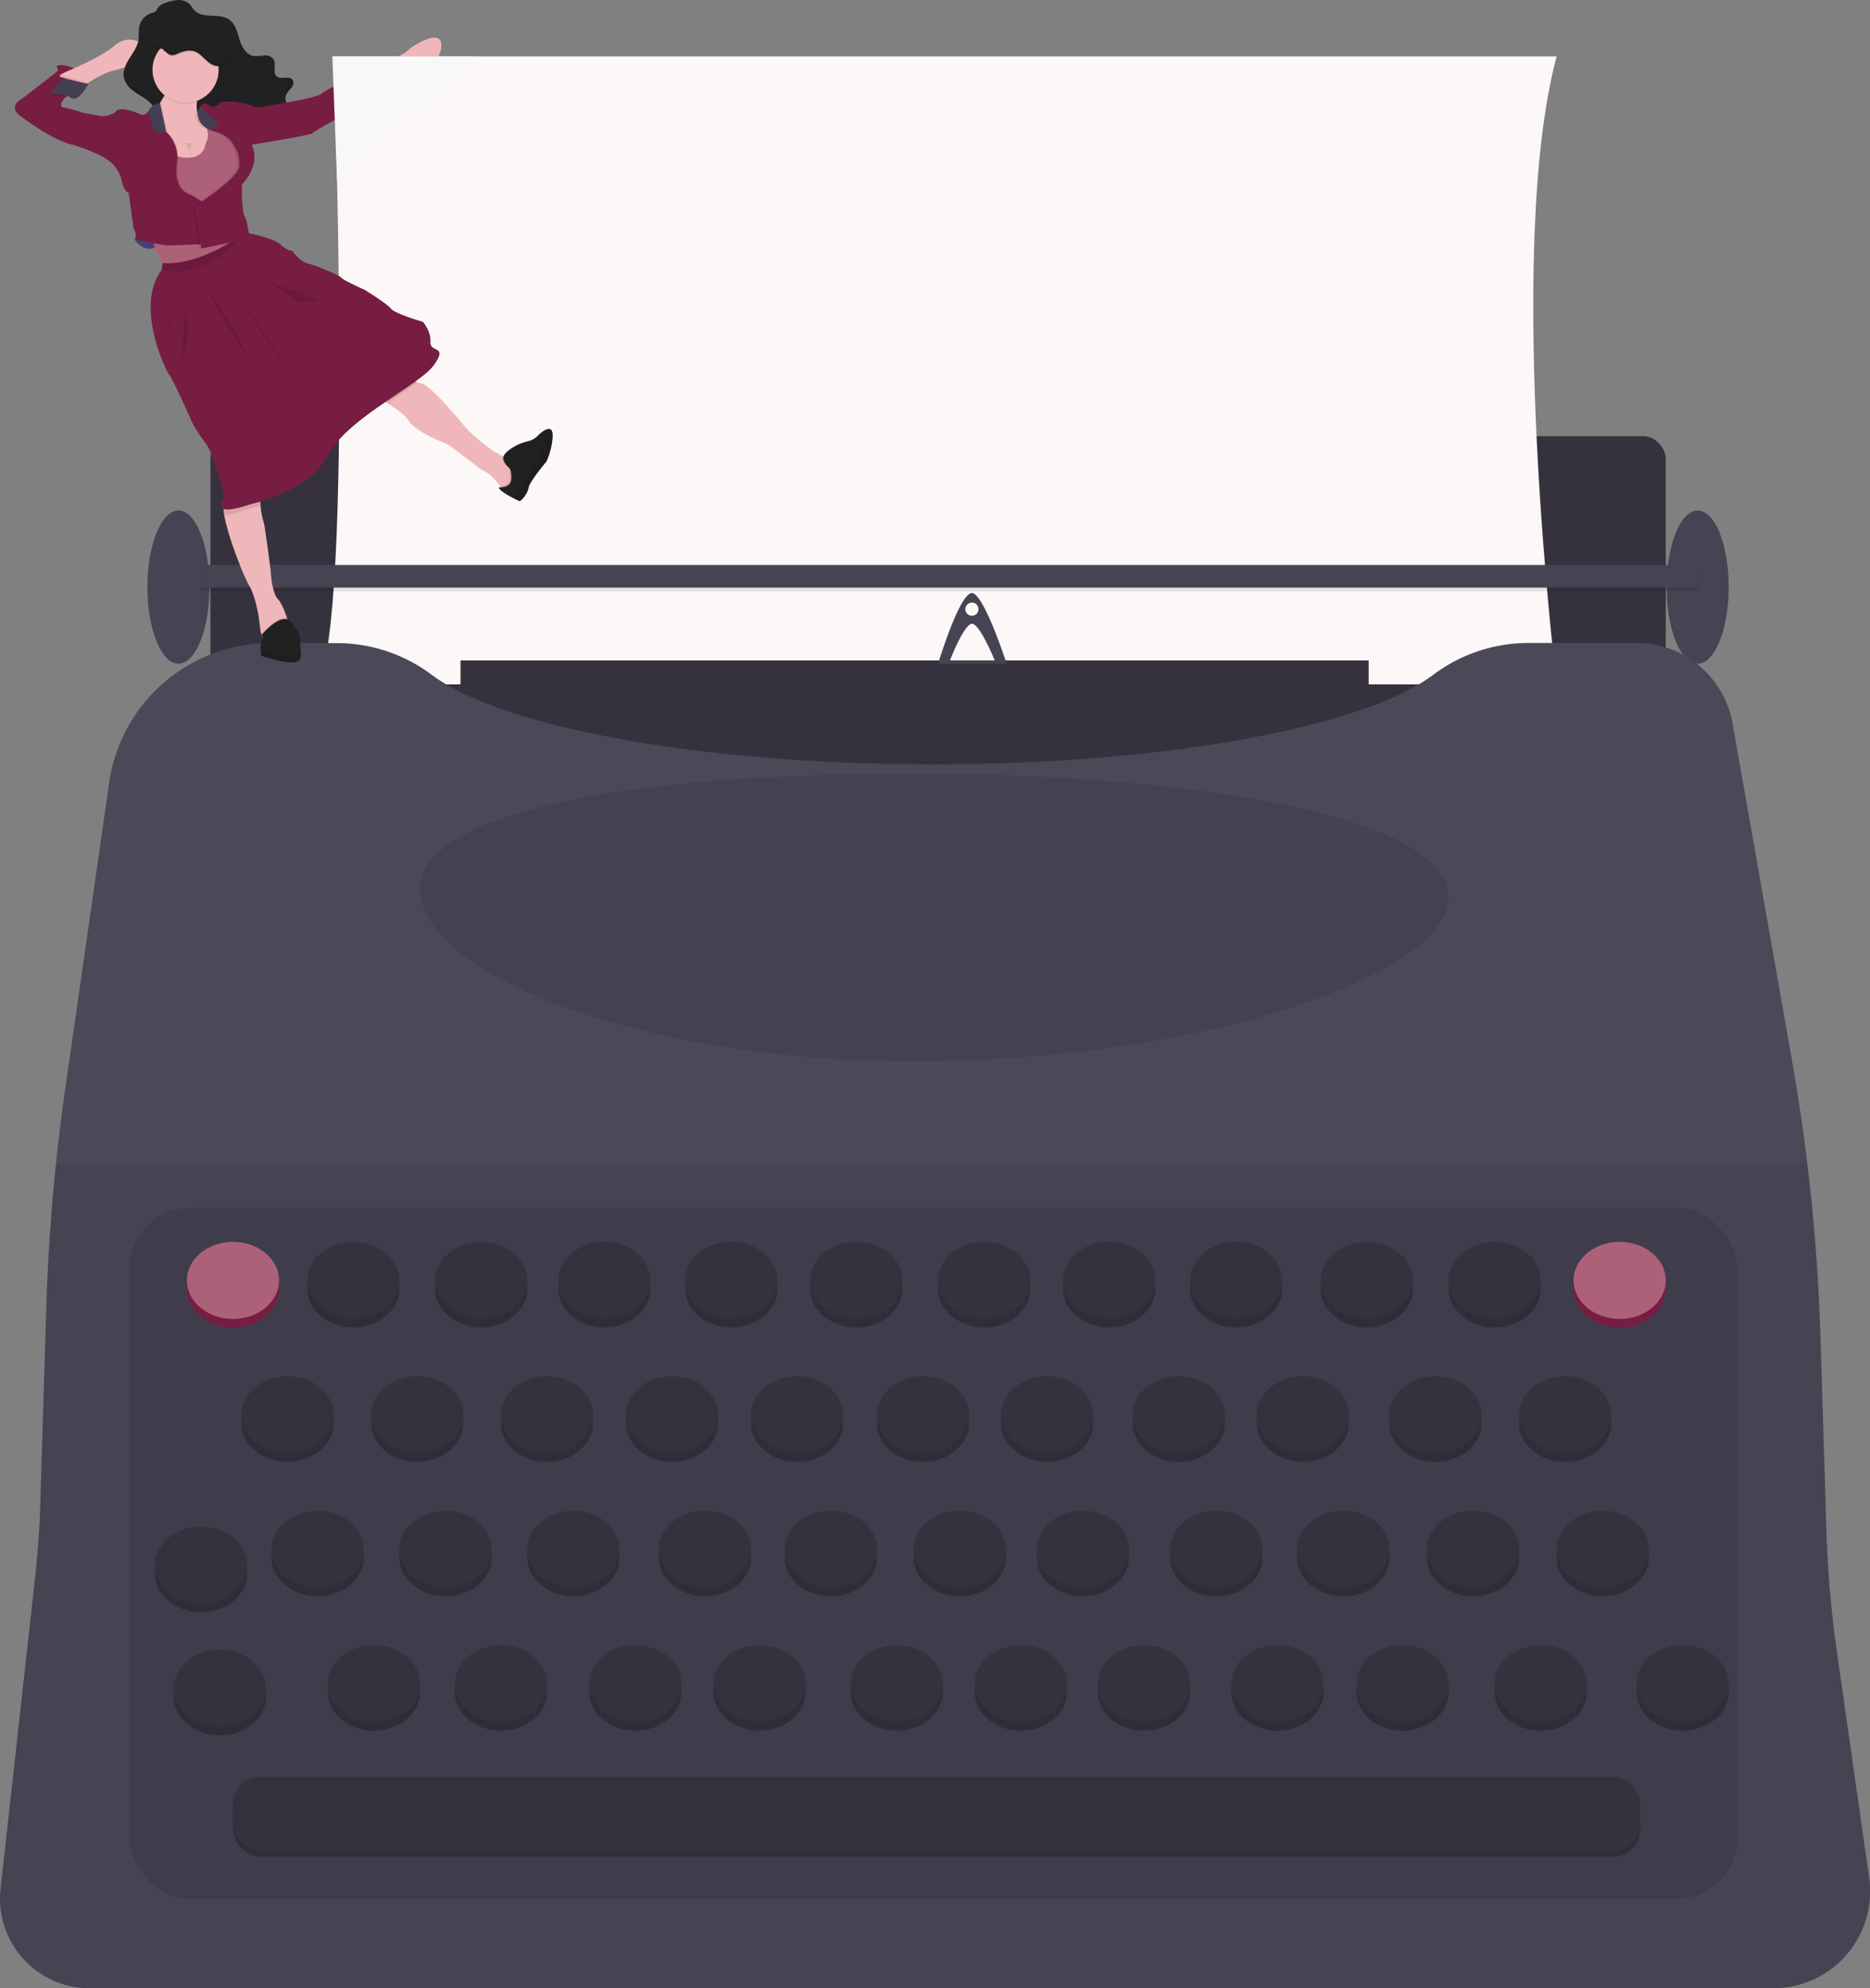<svg id="e5ba4dba-d7c6-4394-adcb-ad50fd27ea2d" xmlns="http://www.w3.org/2000/svg" viewBox="0 0 621.41 660.78"><rect x="0" y="0" width="621.41" height="660.78" fill="#808080" stroke="none"/><defs><style>.cls-1{fill:#35323e;}.cls-2,.cls-8{fill:#fff;}.cls-3{fill:#af0808;}.cls-15,.cls-3,.cls-8{opacity:0.03;}.cls-15,.cls-3,.cls-5,.cls-8{isolation:isolate;}.cls-4{fill:#464353;}.cls-11,.cls-5{opacity:0.1;}.cls-6{fill:#771d42;}.cls-7{fill:#ad6179;}.cls-9{fill:#efb7b9;}.cls-10{fill:#222121;}.cls-12{fill:#4c4981;}.cls-13{fill:#925978;}.cls-14{fill:#444053;}</style></defs><title>destaque4</title><rect class="cls-1" x="69.92" y="144.96" width="483.61" height="104.35" rx="7.42"/><path class="cls-2" d="M309.34,52.15S316.21,239,304,260.85H715.77s-17.49-143.71,0-208.7Z" transform="translate(-198.49 -33.41)"/><path class="cls-3" d="M309.34,52.15S316.21,239,304,260.85H715.77s-17.49-143.71,0-208.7Z" transform="translate(-198.49 -33.41)"/><rect class="cls-1" x="153.02" y="219.48" width="301.79" height="37.49"/><path class="cls-4" d="M787.67,694.19H228.31a29.82,29.82,0,0,1-29.82-29.82,30.41,30.41,0,0,1,.18-3.3L210.11,558q1.13-10.28,1.63-20.61l2.15-69.9q.74-23.69,3.2-47.26,1.28-12.22,3-24.39L234.8,293.34a54,54,0,0,1,53.4-46.2h22.34A52.5,52.5,0,0,1,342,257.71c23.14,17.27,88.88,29.73,166.38,29.73S651.58,275,674.77,257.67a52.5,52.5,0,0,1,31.41-10.57h36.19a32.35,32.35,0,0,1,31.86,26.74l19.75,112q3,17.09,5.09,34.3,3.48,28.64,4.37,57.51l2,65A365.61,365.61,0,0,0,809,583.07l10.61,74.31a32.21,32.21,0,0,1-31.89,36.81Z" transform="translate(-198.49 -33.41)"/><rect class="cls-5" x="43.06" y="401.47" width="534.22" height="229.63" rx="19.96"/><ellipse class="cls-6" cx="77.42" cy="428.33" rx="15.31" ry="12.81"/><ellipse class="cls-7" cx="77.42" cy="425.52" rx="15.31" ry="12.81"/><ellipse class="cls-1" cx="95.54" cy="473.01" rx="15.31" ry="12.81"/><ellipse class="cls-5" cx="95.54" cy="473.01" rx="15.31" ry="12.81"/><ellipse class="cls-1" cx="95.54" cy="470.2" rx="15.31" ry="12.81"/><ellipse class="cls-1" cx="105.54" cy="517.69" rx="15.31" ry="12.81"/><ellipse class="cls-5" cx="105.54" cy="517.69" rx="15.31" ry="12.81"/><ellipse class="cls-1" cx="105.54" cy="514.88" rx="15.31" ry="12.81"/><ellipse class="cls-1" cx="66.8" cy="523" rx="15.31" ry="12.81"/><ellipse class="cls-5" cx="66.8" cy="523" rx="15.31" ry="12.81"/><ellipse class="cls-1" cx="66.8" cy="520.19" rx="15.31" ry="12.81"/><ellipse class="cls-1" cx="124.28" cy="562.36" rx="15.31" ry="12.81"/><ellipse class="cls-5" cx="124.28" cy="562.36" rx="15.31" ry="12.81"/><ellipse class="cls-1" cx="124.28" cy="559.55" rx="15.31" ry="12.81"/><ellipse class="cls-1" cx="73.05" cy="563.93" rx="15.31" ry="12.81"/><ellipse class="cls-5" cx="73.05" cy="563.93" rx="15.31" ry="12.81"/><ellipse class="cls-1" cx="73.05" cy="561.11" rx="15.31" ry="12.81"/><ellipse class="cls-1" cx="166.46" cy="562.36" rx="15.31" ry="12.81"/><ellipse class="cls-5" cx="166.46" cy="562.36" rx="15.31" ry="12.81"/><ellipse class="cls-1" cx="166.46" cy="559.55" rx="15.31" ry="12.81"/><ellipse class="cls-1" cx="211.13" cy="562.36" rx="15.31" ry="12.81"/><ellipse class="cls-5" cx="211.13" cy="562.36" rx="15.31" ry="12.81"/><ellipse class="cls-1" cx="211.13" cy="559.55" rx="15.31" ry="12.81"/><ellipse class="cls-1" cx="252.37" cy="562.36" rx="15.31" ry="12.81"/><ellipse class="cls-5" cx="252.37" cy="562.36" rx="15.31" ry="12.81"/><ellipse class="cls-1" cx="252.37" cy="559.55" rx="15.31" ry="12.81"/><ellipse class="cls-1" cx="297.98" cy="562.36" rx="15.31" ry="12.81"/><ellipse class="cls-5" cx="297.98" cy="562.36" rx="15.31" ry="12.81"/><ellipse class="cls-1" cx="297.98" cy="559.55" rx="15.31" ry="12.81"/><ellipse class="cls-1" cx="339.22" cy="562.36" rx="15.31" ry="12.81"/><ellipse class="cls-5" cx="339.22" cy="562.36" rx="15.31" ry="12.81"/><ellipse class="cls-1" cx="339.22" cy="559.55" rx="15.31" ry="12.81"/><ellipse class="cls-1" cx="380.14" cy="562.36" rx="15.31" ry="12.81"/><ellipse class="cls-5" cx="380.14" cy="562.36" rx="15.31" ry="12.81"/><ellipse class="cls-1" cx="380.14" cy="559.55" rx="15.31" ry="12.81"/><ellipse class="cls-1" cx="424.51" cy="562.36" rx="15.31" ry="12.81"/><ellipse class="cls-5" cx="424.51" cy="562.36" rx="15.31" ry="12.81"/><ellipse class="cls-1" cx="424.51" cy="559.55" rx="15.31" ry="12.81"/><ellipse class="cls-1" cx="466.06" cy="562.36" rx="15.31" ry="12.81"/><ellipse class="cls-5" cx="466.06" cy="562.36" rx="15.31" ry="12.81"/><ellipse class="cls-1" cx="466.06" cy="559.55" rx="15.31" ry="12.81"/><ellipse class="cls-1" cx="511.98" cy="562.36" rx="15.31" ry="12.81"/><ellipse class="cls-5" cx="511.98" cy="562.36" rx="15.31" ry="12.81"/><ellipse class="cls-1" cx="511.98" cy="559.55" rx="15.31" ry="12.81"/><ellipse class="cls-1" cx="559.16" cy="562.36" rx="15.31" ry="12.81"/><ellipse class="cls-5" cx="559.16" cy="562.36" rx="15.31" ry="12.81"/><ellipse class="cls-1" cx="559.16" cy="559.55" rx="15.31" ry="12.81"/><ellipse class="cls-1" cx="148.03" cy="517.69" rx="15.31" ry="12.81"/><ellipse class="cls-5" cx="148.03" cy="517.69" rx="15.31" ry="12.81"/><ellipse class="cls-1" cx="148.03" cy="514.88" rx="15.31" ry="12.81"/><ellipse class="cls-1" cx="190.51" cy="517.69" rx="15.31" ry="12.81"/><ellipse class="cls-5" cx="190.51" cy="517.69" rx="15.31" ry="12.81"/><ellipse class="cls-1" cx="190.51" cy="514.88" rx="15.31" ry="12.81"/><ellipse class="cls-1" cx="234.25" cy="517.69" rx="15.31" ry="12.81"/><ellipse class="cls-5" cx="234.25" cy="517.69" rx="15.31" ry="12.81"/><ellipse class="cls-1" cx="234.25" cy="514.88" rx="15.31" ry="12.81"/><ellipse class="cls-1" cx="276.11" cy="517.69" rx="15.31" ry="12.81"/><ellipse class="cls-5" cx="276.11" cy="517.69" rx="15.31" ry="12.81"/><ellipse class="cls-1" cx="276.11" cy="514.88" rx="15.31" ry="12.81"/><ellipse class="cls-1" cx="318.91" cy="517.69" rx="15.31" ry="12.81"/><ellipse class="cls-5" cx="318.91" cy="517.69" rx="15.31" ry="12.81"/><ellipse class="cls-1" cx="318.91" cy="514.88" rx="15.31" ry="12.81"/><ellipse class="cls-1" cx="359.84" cy="517.69" rx="15.31" ry="12.81"/><ellipse class="cls-5" cx="359.84" cy="517.69" rx="15.31" ry="12.81"/><ellipse class="cls-1" cx="359.84" cy="514.88" rx="15.31" ry="12.81"/><ellipse class="cls-1" cx="404.2" cy="517.69" rx="15.31" ry="12.81"/><ellipse class="cls-5" cx="404.2" cy="517.69" rx="15.31" ry="12.81"/><ellipse class="cls-1" cx="404.2" cy="514.88" rx="15.31" ry="12.81"/><ellipse class="cls-1" cx="446.38" cy="517.69" rx="15.31" ry="12.81"/><ellipse class="cls-5" cx="446.38" cy="517.69" rx="15.31" ry="12.81"/><ellipse class="cls-1" cx="446.38" cy="514.88" rx="15.31" ry="12.81"/><ellipse class="cls-1" cx="489.49" cy="517.69" rx="15.31" ry="12.81"/><ellipse class="cls-5" cx="489.49" cy="517.69" rx="15.31" ry="12.81"/><ellipse class="cls-1" cx="489.49" cy="514.88" rx="15.31" ry="12.81"/><ellipse class="cls-1" cx="532.6" cy="517.69" rx="15.31" ry="12.81"/><ellipse class="cls-5" cx="532.6" cy="517.69" rx="15.31" ry="12.81"/><ellipse class="cls-1" cx="532.6" cy="514.88" rx="15.31" ry="12.81"/><ellipse class="cls-1" cx="138.65" cy="473.01" rx="15.31" ry="12.81"/><ellipse class="cls-5" cx="138.65" cy="473.01" rx="15.31" ry="12.81"/><ellipse class="cls-1" cx="138.65" cy="470.2" rx="15.31" ry="12.81"/><ellipse class="cls-1" cx="181.77" cy="473.01" rx="15.31" ry="12.81"/><ellipse class="cls-5" cx="181.77" cy="473.01" rx="15.31" ry="12.81"/><ellipse class="cls-1" cx="181.77" cy="470.2" rx="15.31" ry="12.81"/><ellipse class="cls-1" cx="223.32" cy="473.01" rx="15.31" ry="12.81"/><ellipse class="cls-5" cx="223.32" cy="473.01" rx="15.31" ry="12.81"/><ellipse class="cls-1" cx="223.32" cy="470.2" rx="15.31" ry="12.81"/><ellipse class="cls-1" cx="264.87" cy="473.01" rx="15.31" ry="12.81"/><ellipse class="cls-5" cx="264.87" cy="473.01" rx="15.31" ry="12.81"/><ellipse class="cls-1" cx="264.87" cy="470.2" rx="15.31" ry="12.81"/><ellipse class="cls-1" cx="306.73" cy="473.01" rx="15.31" ry="12.81"/><ellipse class="cls-5" cx="306.73" cy="473.01" rx="15.31" ry="12.81"/><ellipse class="cls-1" cx="306.73" cy="470.2" rx="15.31" ry="12.81"/><ellipse class="cls-1" cx="347.97" cy="473.01" rx="15.31" ry="12.81"/><ellipse class="cls-5" cx="347.97" cy="473.01" rx="15.31" ry="12.81"/><ellipse class="cls-1" cx="347.97" cy="470.2" rx="15.31" ry="12.81"/><ellipse class="cls-1" cx="391.7" cy="473.01" rx="15.31" ry="12.81"/><ellipse class="cls-5" cx="391.7" cy="473.01" rx="15.31" ry="12.81"/><ellipse class="cls-1" cx="391.7" cy="470.2" rx="15.31" ry="12.81"/><ellipse class="cls-1" cx="432.94" cy="473.01" rx="15.31" ry="12.81"/><ellipse class="cls-5" cx="432.94" cy="473.01" rx="15.31" ry="12.81"/><ellipse class="cls-1" cx="432.94" cy="470.2" rx="15.31" ry="12.81"/><ellipse class="cls-1" cx="476.99" cy="473.01" rx="15.31" ry="12.81"/><ellipse class="cls-5" cx="476.99" cy="473.01" rx="15.31" ry="12.81"/><ellipse class="cls-1" cx="476.99" cy="470.2" rx="15.31" ry="12.81"/><ellipse class="cls-1" cx="520.1" cy="473.01" rx="15.31" ry="12.81"/><ellipse class="cls-5" cx="520.1" cy="473.01" rx="15.31" ry="12.81"/><ellipse class="cls-1" cx="520.1" cy="470.2" rx="15.31" ry="12.81"/><ellipse class="cls-1" cx="117.41" cy="428.33" rx="15.31" ry="12.81"/><ellipse class="cls-5" cx="117.41" cy="428.33" rx="15.31" ry="12.81"/><ellipse class="cls-1" cx="117.41" cy="425.52" rx="15.31" ry="12.81"/><ellipse class="cls-1" cx="159.9" cy="428.33" rx="15.31" ry="12.81"/><ellipse class="cls-5" cx="159.9" cy="428.33" rx="15.31" ry="12.81"/><ellipse class="cls-1" cx="159.9" cy="425.52" rx="15.31" ry="12.81"/><ellipse class="cls-1" cx="200.82" cy="428.33" rx="15.31" ry="12.81"/><ellipse class="cls-5" cx="200.82" cy="428.33" rx="15.31" ry="12.81"/><ellipse class="cls-1" cx="200.82" cy="425.52" rx="15.31" ry="12.81"/><ellipse class="cls-1" cx="243" cy="428.33" rx="15.31" ry="12.81"/><ellipse class="cls-5" cx="243" cy="428.33" rx="15.31" ry="12.81"/><ellipse class="cls-1" cx="243" cy="425.52" rx="15.31" ry="12.81"/><ellipse class="cls-1" cx="284.55" cy="428.33" rx="15.31" ry="12.81"/><ellipse class="cls-5" cx="284.55" cy="428.33" rx="15.31" ry="12.81"/><ellipse class="cls-1" cx="284.55" cy="425.52" rx="15.31" ry="12.81"/><ellipse class="cls-1" cx="327.04" cy="428.33" rx="15.31" ry="12.81"/><ellipse class="cls-5" cx="327.04" cy="428.33" rx="15.31" ry="12.81"/><ellipse class="cls-1" cx="327.04" cy="425.52" rx="15.31" ry="12.81"/><ellipse class="cls-1" cx="368.59" cy="428.33" rx="15.31" ry="12.81"/><ellipse class="cls-5" cx="368.59" cy="428.33" rx="15.31" ry="12.81"/><ellipse class="cls-1" cx="368.59" cy="425.52" rx="15.31" ry="12.81"/><ellipse class="cls-1" cx="410.76" cy="428.33" rx="15.31" ry="12.81"/><ellipse class="cls-5" cx="410.76" cy="428.33" rx="15.31" ry="12.81"/><ellipse class="cls-1" cx="410.76" cy="425.52" rx="15.31" ry="12.81"/><ellipse class="cls-1" cx="454.19" cy="428.33" rx="15.31" ry="12.81"/><ellipse class="cls-5" cx="454.19" cy="428.33" rx="15.31" ry="12.81"/><ellipse class="cls-1" cx="454.19" cy="425.52" rx="15.31" ry="12.81"/><ellipse class="cls-1" cx="496.67" cy="428.33" rx="15.31" ry="12.81"/><ellipse class="cls-5" cx="496.67" cy="428.33" rx="15.31" ry="12.81"/><ellipse class="cls-1" cx="496.67" cy="425.52" rx="15.31" ry="12.81"/><ellipse class="cls-6" cx="538.22" cy="428.33" rx="15.31" ry="12.81"/><ellipse class="cls-7" cx="538.22" cy="425.52" rx="15.31" ry="12.81"/><rect class="cls-1" x="77.42" y="592.36" width="467.68" height="24.68" rx="9.07"/><rect class="cls-5" x="77.42" y="592.36" width="467.68" height="24.68" rx="9.07"/><rect class="cls-1" x="77.42" y="590.48" width="467.68" height="24.68" rx="9.07"/><path class="cls-5" d="M679.86,331.46c0,26.4-83.56,54.67-177.77,54.67s-164-30.46-164-56.86,69.81-38.74,164-38.74S679.86,305.06,679.86,331.46Z" transform="translate(-198.49 -33.41)"/><ellipse class="cls-4" cx="564.15" cy="195.11" rx="10.31" ry="25.46"/><ellipse class="cls-4" cx="59.3" cy="195.11" rx="10.31" ry="25.46"/><rect class="cls-5" x="66.8" y="189.02" width="497.35" height="7.5"/><rect class="cls-4" x="66.8" y="187.77" width="497.35" height="7.5"/><path class="cls-4" d="M521.77,230.55C517.7,229.3,510.21,254,510.21,254H533S525.84,231.8,521.77,230.55Zm-.32,3.12a2.19,2.19,0,1,1-2.18,2.2h0a2.19,2.19,0,0,1,2.19-2.19h0Zm.26,7.06c2.67.65,7.4,12.31,7.4,12.31h-15s4.94-13,7.66-12.31Z" transform="translate(-198.49 -33.41)"/><path class="cls-8" d="M799.07,420.17h-582q1.27-12.23,3-24.39L234.78,293.3a54,54,0,0,1,53.4-46.2h22.34a52.5,52.5,0,0,1,31.41,10.57c23.14,17.27,88.88,29.73,166.38,29.73S651.58,275,674.77,257.67a52.5,52.5,0,0,1,31.41-10.57h36.19a32.35,32.35,0,0,1,31.86,26.74l19.75,112Q797,403,799.07,420.17Z" transform="translate(-198.49 -33.41)"/><path class="cls-9" d="M216.59,58.77l.27,2.1L226,62.16s.75-.56,1.92-1.32c2.17-1.41,5.79-3.53,8.89-4.13,4.77-.94,20-7.77,15.08-8.22s-4.39.57-4.39.57-5.4-5.3-11-.45c-4.23,3.68-13.54,7.63-17.77,9.32Z" transform="translate(-198.49 -33.41)"/><path class="cls-10" d="M253,34.56a15.8,15.8,0,0,1,4.37-1.12,5.38,5.38,0,0,1,4.17,1.39c.59.61,1,1.39,1.54,2,2.78,3,8.18.75,11.53,3.07,2.06,1.42,2.7,4.12,3.43,6.52s2.06,5,4.52,5.56a13.35,13.35,0,0,0,3.57-.14,3.5,3.5,0,0,1,3.2,1.18c1.14,1.72-.43,4.62,1.22,5.85,1.47,1.09,4.15-.44,5.18,1.09a2.27,2.27,0,0,1-.35,2.5,17.77,17.77,0,0,0-1.68,2.1,3.19,3.19,0,0,0,3.14,4.66c1-.1,2.15-.7,3.06-.18a2.18,2.18,0,0,1,.92,1.71,4.49,4.49,0,0,1-4,4.75c-1.77.11-3.4-.85-5-1.66s-3.44-1.5-5.09-.83a7.94,7.94,0,0,0-2,1.45,22.36,22.36,0,0,1-6.29,3.73c-2,.78-4.35,1.26-6.28.28-2.17-1.11-3.29-3.82-5.59-4.64s-4.93.71-7.13,2-5.15,2.4-7.14.79-1.48-5.2-2.79-7.62a7.42,7.42,0,0,0-2.09-2.3c-1.47-1.14-3.14-2-4.61-3.1a7.71,7.71,0,0,1-3.16-4.42c-.43-2.19.62-4.39,1.8-6.28s2.57-3.75,3-5.94c.28-1.64,0-3.35.37-5a6.15,6.15,0,0,1,4-4.2c1.08-.37,1.28-.28,1.82-1.23A4,4,0,0,1,253,34.56Z" transform="translate(-198.49 -33.41)"/><g class="cls-11"><path d="M289.63,53.7a8.26,8.26,0,0,1,.17,2.93A7.82,7.82,0,0,1,289.63,53.7Z" transform="translate(-198.49 -33.41)"/><path d="M293.77,64.75a3.08,3.08,0,0,0-.32,1.07,3.25,3.25,0,0,1,.11-2.71,17.77,17.77,0,0,1,1.68-2.1,3.43,3.43,0,0,0,.49-.95l.07.09a2.24,2.24,0,0,1-.35,2.5A18.85,18.85,0,0,0,293.77,64.75Z" transform="translate(-198.49 -33.41)"/><path d="M242.61,62.17c1.47,1.12,3.14,2,4.61,3.1a7.54,7.54,0,0,1,2.09,2.3c1.31,2.42.65,5.89,2.79,7.62s5,.53,7.14-.79,4.72-2.87,7.13-2S269.79,75.93,272,77c1.93,1,4.27.5,6.28-.28A22.36,22.36,0,0,0,284.53,73a7.94,7.94,0,0,1,2.05-1.45c1.65-.67,3.51,0,5.09.83s3.22,1.77,5,1.66a4.51,4.51,0,0,0,4-4,3.18,3.18,0,0,1,.21.86,4.48,4.48,0,0,1-4,4.75c-1.78.11-3.41-.85-5-1.66s-3.45-1.5-5.1-.83a8.18,8.18,0,0,0-2,1.45,23,23,0,0,1-6.29,3.73c-2,.78-4.36,1.26-6.28.28-2.18-1.11-3.29-3.82-5.6-4.64s-4.93.71-7.12,2-5.15,2.39-7.14.79c-2.15-1.73-1.49-5.2-2.8-7.62a7.3,7.3,0,0,0-2.09-2.3c-1.46-1.14-3.13-2-4.61-3.1a7.65,7.65,0,0,1-3.15-4.42,5.09,5.09,0,0,1-.1-1.17A8.1,8.1,0,0,0,242.61,62.17Z" transform="translate(-198.49 -33.41)"/></g><path class="cls-12" d="M246.52,112.32l-3.31.71s3.27,5.37,8.3,1.85S246.52,112.32,246.52,112.32Z" transform="translate(-198.49 -33.41)"/><path class="cls-5" d="M246.52,112.32l-3.31.71s3.27,5.37,8.3,1.85S246.52,112.32,246.52,112.32Z" transform="translate(-198.49 -33.41)"/><path class="cls-9" d="M318.42,162.31s4.59,2.37,8.87,5.12c3.07,2,6,4.12,6.93,5.74,2.28,3.87,13.35,8.05,13.35,8.05l11,8.37c2.59.86,5.11,4,6.14,5.41.32.43.49.7.49.7l4.41-.57,2.32-3s.59-6.65-4-6.57a6.61,6.61,0,0,1-2.58-.66c-4.92-2.18-11.81-9-11.81-9s-11.71-14.63-15.21-15.11a5.92,5.92,0,0,1-1.1-.28c-3.56-1.25-8.66-5.84-8.66-5.84Z" transform="translate(-198.49 -33.41)"/><path class="cls-9" d="M273,204.58c1.16,7,6.49,20.44,8.2,23.24,2.12,3.47,3.24,10.41,3.24,10.41l.62,4.82a5.8,5.8,0,0,0,.69,1.93c.19.34.39.68.61,1l8.82-2.71s-.51-2-1.28-4.36-1.93-5.25-3-6.33c-2.15-2.12-2.48-9.58-2.48-9.58s-1.79-14.36-2.34-16.16a24.43,24.43,0,0,1-1-5.3c-.08-1-.14-2.06-.15-3.31a68.37,68.37,0,0,0-1.39-10.66l-10.29,1.87L273,200.93A7.64,7.64,0,0,0,273,204.58Z" transform="translate(-198.49 -33.41)"/><path class="cls-5" d="M364.7,195c.32.43.49.7.49.7l4.41-.57,2.32-3s.59-6.65-4-6.57a6.61,6.61,0,0,1-2.58-.66c-.37,2,1.86,3.64,1.86,3.64s.92.67.7,3.8C367.77,194.45,365.88,194.9,364.7,195Z" transform="translate(-198.49 -33.41)"/><path class="cls-10" d="M364.22,195.41c.29,1.07,3.07,2.65,5,3.63.95.49,1.69.83,1.84.9.45.22,2.78-2.38,3.1-4.47s5.89-8.62,5.89-8.62a23.33,23.33,0,0,0,2.07-8.16c.21-2.85-1-3.07-2.37-2.43a9.39,9.39,0,0,0-2.65,2.08,7,7,0,0,1-3.42,1.77,16.76,16.76,0,0,0-4.94,2.11c-1.35.87-2.66,1.93-2.9,2.87-.51,2,1.83,3.79,1.83,3.79s.92.68.71,3.8S364.19,195.31,364.22,195.41Z" transform="translate(-198.49 -33.41)"/><path class="cls-5" d="M369.22,199c.95.49,1.69.83,1.84.9.45.22,2.78-2.38,3.1-4.47s5.89-8.62,5.89-8.62a23.33,23.33,0,0,0,2.07-8.16c.21-2.85-1-3.07-2.37-2.43-.23,2.26-.8,6.65-2,8.94C376.41,187.92,370.77,196.67,369.22,199Z" transform="translate(-198.49 -33.41)"/><path class="cls-5" d="M285.86,244.76a.89.89,0,0,1-.08.17c.19.34.39.68.61,1l8.82-2.71s-.51-2-1.28-4.36c-3.49-1-8.49,5.13-8.49,5.13Z" transform="translate(-198.49 -33.41)"/><path class="cls-10" d="M285.3,251.33s7.35,2.58,10.67,2.18c2.51-.3,2.62-1.47,2.45-3.87-.06-.76-.14-1.65-.18-2.68-.17-4.25-1.88-5.1-1.88-5.1-2.8-7.35-10.87,2.51-10.87,2.51l.43.8a8.77,8.77,0,0,0-.83,4A11.14,11.14,0,0,0,285.3,251.33Z" transform="translate(-198.49 -33.41)"/><path class="cls-5" d="M285.3,251.33s7.35,2.58,10.67,2.18c2.51-.3,2.62-1.47,2.45-3.87a7.77,7.77,0,0,1-6,1.73,23.78,23.78,0,0,1-7.33-2.19A11.11,11.11,0,0,0,285.3,251.33Z" transform="translate(-198.49 -33.41)"/><path class="cls-9" d="M248.77,72.84l2.86,12.59.58,2.59,5.33.67,5.48.7,6-2.17s1.67-5.67.29-9.93a6.27,6.27,0,0,0-2.76-3.64,5.58,5.58,0,0,1-1.15-.9,4.83,4.83,0,0,1-1-1.37,5.8,5.8,0,0,1-.52-2c-.3-3.39,1.85-7.1,1.85-7.1S253.07,58,254.06,60.75c.64,1.81-1.14,5-2.47,6.94-.72,1.08-1.31,1.82-1.31,1.82Z" transform="translate(-198.49 -33.41)"/><circle class="cls-5" cx="260.22" cy="57.02" r="10.99" transform="translate(-53.55 263.77) rotate(-76.72)"/><circle class="cls-9" cx="61.67" cy="23.2" r="10.99"/><path class="cls-7" d="M249.59,114.62c.52,2.42,2.91,6.23,2.91,6.23l15.34,3.77,11-11.44v-.07c-.34-1.07-4.53-14.6-1.5-17.94s2-13.24,2-13.24-5.48-6.31-6.58-7.83-8.22-2.72-8.22-2.72l1,1.37a13.61,13.61,0,0,1,1.75,3.72,5.52,5.52,0,0,1-.15,4,5,5,0,0,0-.37,1c-1.2,5.25-6.66,4.52-8.84,4-.56-.14-.9-.26-.9-.26l-5.23.17-3.28.11s1.49,25.86,1.14,27.92A2.91,2.91,0,0,0,249.59,114.62Z" transform="translate(-198.49 -33.41)"/><path class="cls-13" d="M248.45,86.83,258,85.58h-.18c-.3-.07-.6-.15-.9-.25l-5.23.17-3.28.11S248.41,86,248.45,86.83Z" transform="translate(-198.49 -33.41)"/><polygon class="cls-13" points="60.63 89.1 64.76 90.11 71.25 89.26 72.95 87.49 60.63 89.1"/><polygon class="cls-13" points="67.49 90.78 69.36 91.24 70.13 90.44 67.49 90.78"/><path class="cls-5" d="M249.59,114.62c2.45.25,4.71.37,4.71.37l12.64-.47V101.31A18.83,18.83,0,0,0,261.85,98c-2.2-.76-4.8-3.09-4.31-9.26a8.71,8.71,0,0,1,.11-1.1,16,16,0,0,0,.11-2.07,11.1,11.1,0,0,0-3.5-8.14l-.19-.16L252,67.64a1.84,1.84,0,0,0-.41,0c-.72,1.08-1.31,1.82-1.31,1.82l-1.52,3.33,2.86,12.59-3.28.11s1.49,25.86,1.14,27.92A3,3,0,0,0,249.59,114.62Z" transform="translate(-198.49 -33.41)"/><path class="cls-6" d="M253.89,115l12.64-.47v-13.2A18.78,18.78,0,0,0,261.47,98c-2.33-.81-5.1-3.37-4.2-10.37a11.47,11.47,0,0,0-3.39-10.21l-.19-.16-2.06-9.58a4.49,4.49,0,0,0-3.26,1.87,8.88,8.88,0,0,1-.76,1.06,2,2,0,0,1-2.54.76c-1.33-.59-7.06-3-8.35-.64s-1.53,16.52-1.53,16.52a10.83,10.83,0,0,1,3.72,6.12c.88,4,2.35,4.14,2.35,4.14l1.58,11.6s1.44,2.52.37,3.91" transform="translate(-198.49 -33.41)"/><path class="cls-14" d="M247.61,70.62l2.15,6.45,4.12.36-.19-.16-2.06-9.58a4.49,4.49,0,0,0-3.26,1.87A8.88,8.88,0,0,1,247.61,70.62Z" transform="translate(-198.49 -33.41)"/><path class="cls-5" d="M216.59,58.77l.27,2.1L226,62.16s.75-.56,1.92-1.32c-1-.22-5.5-1.21-7.88-2-.87-.27-1.46-.5-1.48-.66s.06-.18.2-.3Z" transform="translate(-198.49 -33.41)"/><path class="cls-6" d="M205.88,72.39s10.34,7.85,16.75,9.12c0,0,9,2.67,12.56,5.75l3.89-14.89-2.31-1.63s-2.83,1.75-5.27,1.17-5.12-.92-5.12-.92a40.32,40.32,0,0,0-6.56-1.8c-1.74-.14-1-2.4.7-3.6a6.51,6.51,0,0,1,.73-.41,2.23,2.23,0,0,0,2.93.66,6.56,6.56,0,0,0,1.7-1.58h0a20.91,20.91,0,0,0,1.92-2.91s-5.39-1.15-8.08-2c-.87-.27-1.46-.5-1.48-.65-.08-.62,4.81-2.57,4.81-2.57s-4.19-2-5.89-.56c0,0,1.09.83.21,1.64s-11.62,9.05-11.62,9.05S200.42,68.87,205.88,72.39Z" transform="translate(-198.49 -33.41)"/><path class="cls-5" d="M214.77,64.77l5.72.82a6.51,6.51,0,0,1,.73-.41,2.23,2.23,0,0,0,2.93.66,6.56,6.56,0,0,0,1.7-1.58h0a21.55,21.55,0,0,0,1.57-2.44s-5.4-1.16-8.08-2Z" transform="translate(-198.49 -33.41)"/><path class="cls-14" d="M215.1,64.31l6.1.87a2.23,2.23,0,0,0,2.93.66c1.75-1,3.62-4.5,3.62-4.5s-5.39-1.15-8.08-2Z" transform="translate(-198.49 -33.41)"/><path class="cls-5" d="M328.57,154.63l-10.15,7.68s4.59,2.37,8.87,5.12c3.74-2.53,7.27-4.86,9.94-7C333.67,159.22,328.57,154.63,328.57,154.63Z" transform="translate(-198.49 -33.41)"/><path class="cls-5" d="M273,204.58a34.62,34.62,0,0,0,7.44-1.78s1.87-.41,4.65-1.34c-.08-1-.14-2.06-.15-3.31a68.37,68.37,0,0,0-1.39-10.66l-10.29,1.87L273,200.85A7.72,7.72,0,0,0,273,204.58Z" transform="translate(-198.49 -33.41)"/><path class="cls-6" d="M254.69,157.91c2.08,3.07,7.73,16.07,7.73,16.07a54.46,54.46,0,0,0,4.3,6.63c2.25,2.84,3.81,9.2,5.52,14.29s-.51,4.13-.26,6.81,9.9-.77,9.9-.77,19.76-4.35,25.79-16.4,30.14-23,35-29.79-1.39-4-1.14-7.66-2.55-6.76-2.55-6.76-9.09-2.56-10.57-4.35-8.74-6.26-8.74-6.26-6.84-3-7.71-4-9-4.24-11.47-4.86-4.92-4.15-4.92-4.15-1.54.2-3.81-2S280,110.62,280,110.62c-16.27,11.92-27.5,10.22-27.5,10.22l-.26,2.26C243.59,134.35,252.63,154.85,254.69,157.91Z" transform="translate(-198.49 -33.41)"/><path class="cls-5" d="M252.24,123.11s14,4.63,27.76-12.48c-16.27,11.92-27.5,10.22-27.5,10.22Z" transform="translate(-198.49 -33.41)"/><path class="cls-5" d="M276.42,131.11s18.87,27.23,20,28.23S277.41,130.77,276.42,131.11Z" transform="translate(-198.49 -33.41)"/><path class="cls-5" d="M267.7,129s13.07,20.29,12.8,23C280.5,152,267.85,132.54,267.7,129Z" transform="translate(-198.49 -33.41)"/><path class="cls-5" d="M260.09,134.59s2.41,11.35-1.22,17.77Z" transform="translate(-198.49 -33.41)"/><path class="cls-5" d="M255.07,135.25s-.16,9.81-1.26,11.83Z" transform="translate(-198.49 -33.41)"/><polygon class="cls-5" points="88.58 93.08 105.93 99.88 99.58 100.71 88.58 93.08"/><path class="cls-5" d="M252.91,50.51c.87.57,1.59,1.5,2.62,1.63a4.06,4.06,0,0,0,2.13-.53c1.73-.75,3.69-1.33,5.48-.74,2.55.85,3.95,3.78,6.49,4.65a4.47,4.47,0,0,0,5.8-3.17,5.7,5.7,0,0,0-2-5.35A11.89,11.89,0,0,0,268,44.55c-5.1-1.13-10.4-.75-15.61-.36a2.28,2.28,0,0,0-1.22.32c-.79.59-2.14,3.56-1.86,4.56C249.77,50.41,252.77,49.39,252.91,50.51Z" transform="translate(-198.49 -33.41)"/><path class="cls-10" d="M252.85,50.1c.87.57,1.59,1.5,2.63,1.63a4.06,4.06,0,0,0,2.13-.53c1.73-.75,3.69-1.33,5.47-.74,2.55.85,3.95,3.78,6.5,4.65a4.53,4.53,0,0,0,3.8-.42,4.41,4.41,0,0,0,2-2.75,5.7,5.7,0,0,0-2-5.35,11.88,11.88,0,0,0-5.4-2.45c-5.1-1.13-10.4-.75-15.6-.36a2.28,2.28,0,0,0-1.22.32c-.79.59-2.15,3.56-1.86,4.56C249.68,50,252.71,49,252.85,50.1Z" transform="translate(-198.49 -33.41)"/><path class="cls-9" d="M320.05,58.19l1.66,6.71,2.16-1.3,11.7-7.07s8.86-.32,9.55-7.45-9.85-.07-10.41.48a23.4,23.4,0,0,1-1.84,1.49L322,57.12Z" transform="translate(-198.49 -33.41)"/><path class="cls-5" d="M320.05,58.19l1.66,6.71,2.16-1.3c-.48-3-1.22-5.83-1.9-6.48Z" transform="translate(-198.49 -33.41)"/><path class="cls-5" d="M262.28,102.07l2.38,14,14.12-3c-.34-1.07-4.53-14.6-1.5-17.94s2-13.24,2-13.24-5.48-6.31-6.58-7.83-8.22-2.72-8.22-2.72a5.8,5.8,0,0,1-.52-2,8.05,8.05,0,0,0-.54,1.49c0,2.56,1,4.31,3.77,5.6l.76.33c.43.17.9.33,1.4.49l.23.07c4.55,1.35,5.53,4.07,5.53,4.07a10.34,10.34,0,0,1,2.07,7.34C276.67,93.11,262.28,102.07,262.28,102.07Z" transform="translate(-198.49 -33.41)"/><path class="cls-6" d="M263.1,102l2.38,14,15.89-3.32s-.48-5.29-1.59-7.44-.89-10.51-.89-10.51c6.76-7.28,3.21-13.21,3.21-13.21s19.86-3.21,20.2-3.81,7-4.18,7-4.18,7.2-1.84,8.17-2.87a9.19,9.19,0,0,1,1.18-1.07,2.59,2.59,0,0,1,.39-.25l.53,4.59h.2a6.44,6.44,0,0,0,3.2-1.26c1.64-1.26-.43-15-2-15.51a1.79,1.79,0,0,0-.92,0A10,10,0,0,0,316.62,59l-.27.22-.1.08s-9,3.53-10.79,5.15-15.78,3.69-15.78,3.69-6.27,1.48-7.08.58-10.38-2.36-11.18-1-3,1.16-3,1.16c-1.58-1.81-2.67-1.11-3.34-.07a7.2,7.2,0,0,0-.84,2c0,2.79,1.22,4.61,4.53,5.93a15.34,15.34,0,0,0,1.63.56c4.55,1.35,5.53,4.07,5.53,4.07A10.38,10.38,0,0,1,278,88.71C277.49,93,263.1,102,263.1,102Z" transform="translate(-198.49 -33.41)"/><path class="cls-5" d="M320,57.1a1.46,1.46,0,0,1,.51,0c1.59.49,3.66,14.25,2,15.51a6.4,6.4,0,0,1-2.79,1.21h-.24L319,69.23a2.59,2.59,0,0,0-.39.25v-.19a12,12,0,0,0-2.26-10.19Z" transform="translate(-198.49 -33.41)"/><path class="cls-14" d="M319,69.3l.53,4.59A6.41,6.41,0,0,0,323,72.61c1.64-1.26-.43-15-2-15.51-1.26-.39-3.47,1.18-4.35,1.85A11.94,11.94,0,0,1,319,69.3Z" transform="translate(-198.49 -33.41)"/><path class="cls-14" d="M268.77,76.69l2.28-2.15-6-5.79a7.2,7.2,0,0,0-.84,2C264.21,73.55,265.42,75.37,268.77,76.69Z" transform="translate(-198.49 -33.41)"/><path class="cls-5" d="M252.77,49.28c.87.57,1.59,1.5,2.62,1.63a4.06,4.06,0,0,0,2.13-.53c1.73-.75,3.69-1.33,5.48-.74,2.55.85,4,3.78,6.49,4.65a4.43,4.43,0,0,0,5.91-4.39,4.81,4.81,0,0,1,0,2A4.41,4.41,0,0,1,272,55.2a4.56,4.56,0,0,1-2.43-.13c-2.55-.87-3.95-3.8-6.49-4.65-1.79-.59-3.75,0-5.48.74a4.06,4.06,0,0,1-2.13.53c-1-.13-1.76-1.06-2.63-1.63-.14-1.12-3.16-.1-3.54-1.44a1.57,1.57,0,0,1,0-.61C249.91,49.07,252.61,48.23,252.77,49.28Z" transform="translate(-198.49 -33.41)"/><path class="cls-5" d="M262.14,80.89s-1.27,3.56.34,4.75c0,0-1.76-4.7-2.79-4.6" transform="translate(-198.49 -33.41)"/><path class="cls-9" d="M340.77,46.28s-8.17,7.06-2.27,8.19S340.77,46.28,340.77,46.28Z" transform="translate(-198.49 -33.41)"/><polygon class="cls-2" points="110.44 18.75 112.01 60.1 157.49 18.75 110.44 18.75"/><polygon class="cls-15" points="110.44 18.75 112.01 60.1 157.49 18.75 110.44 18.75"/></svg>